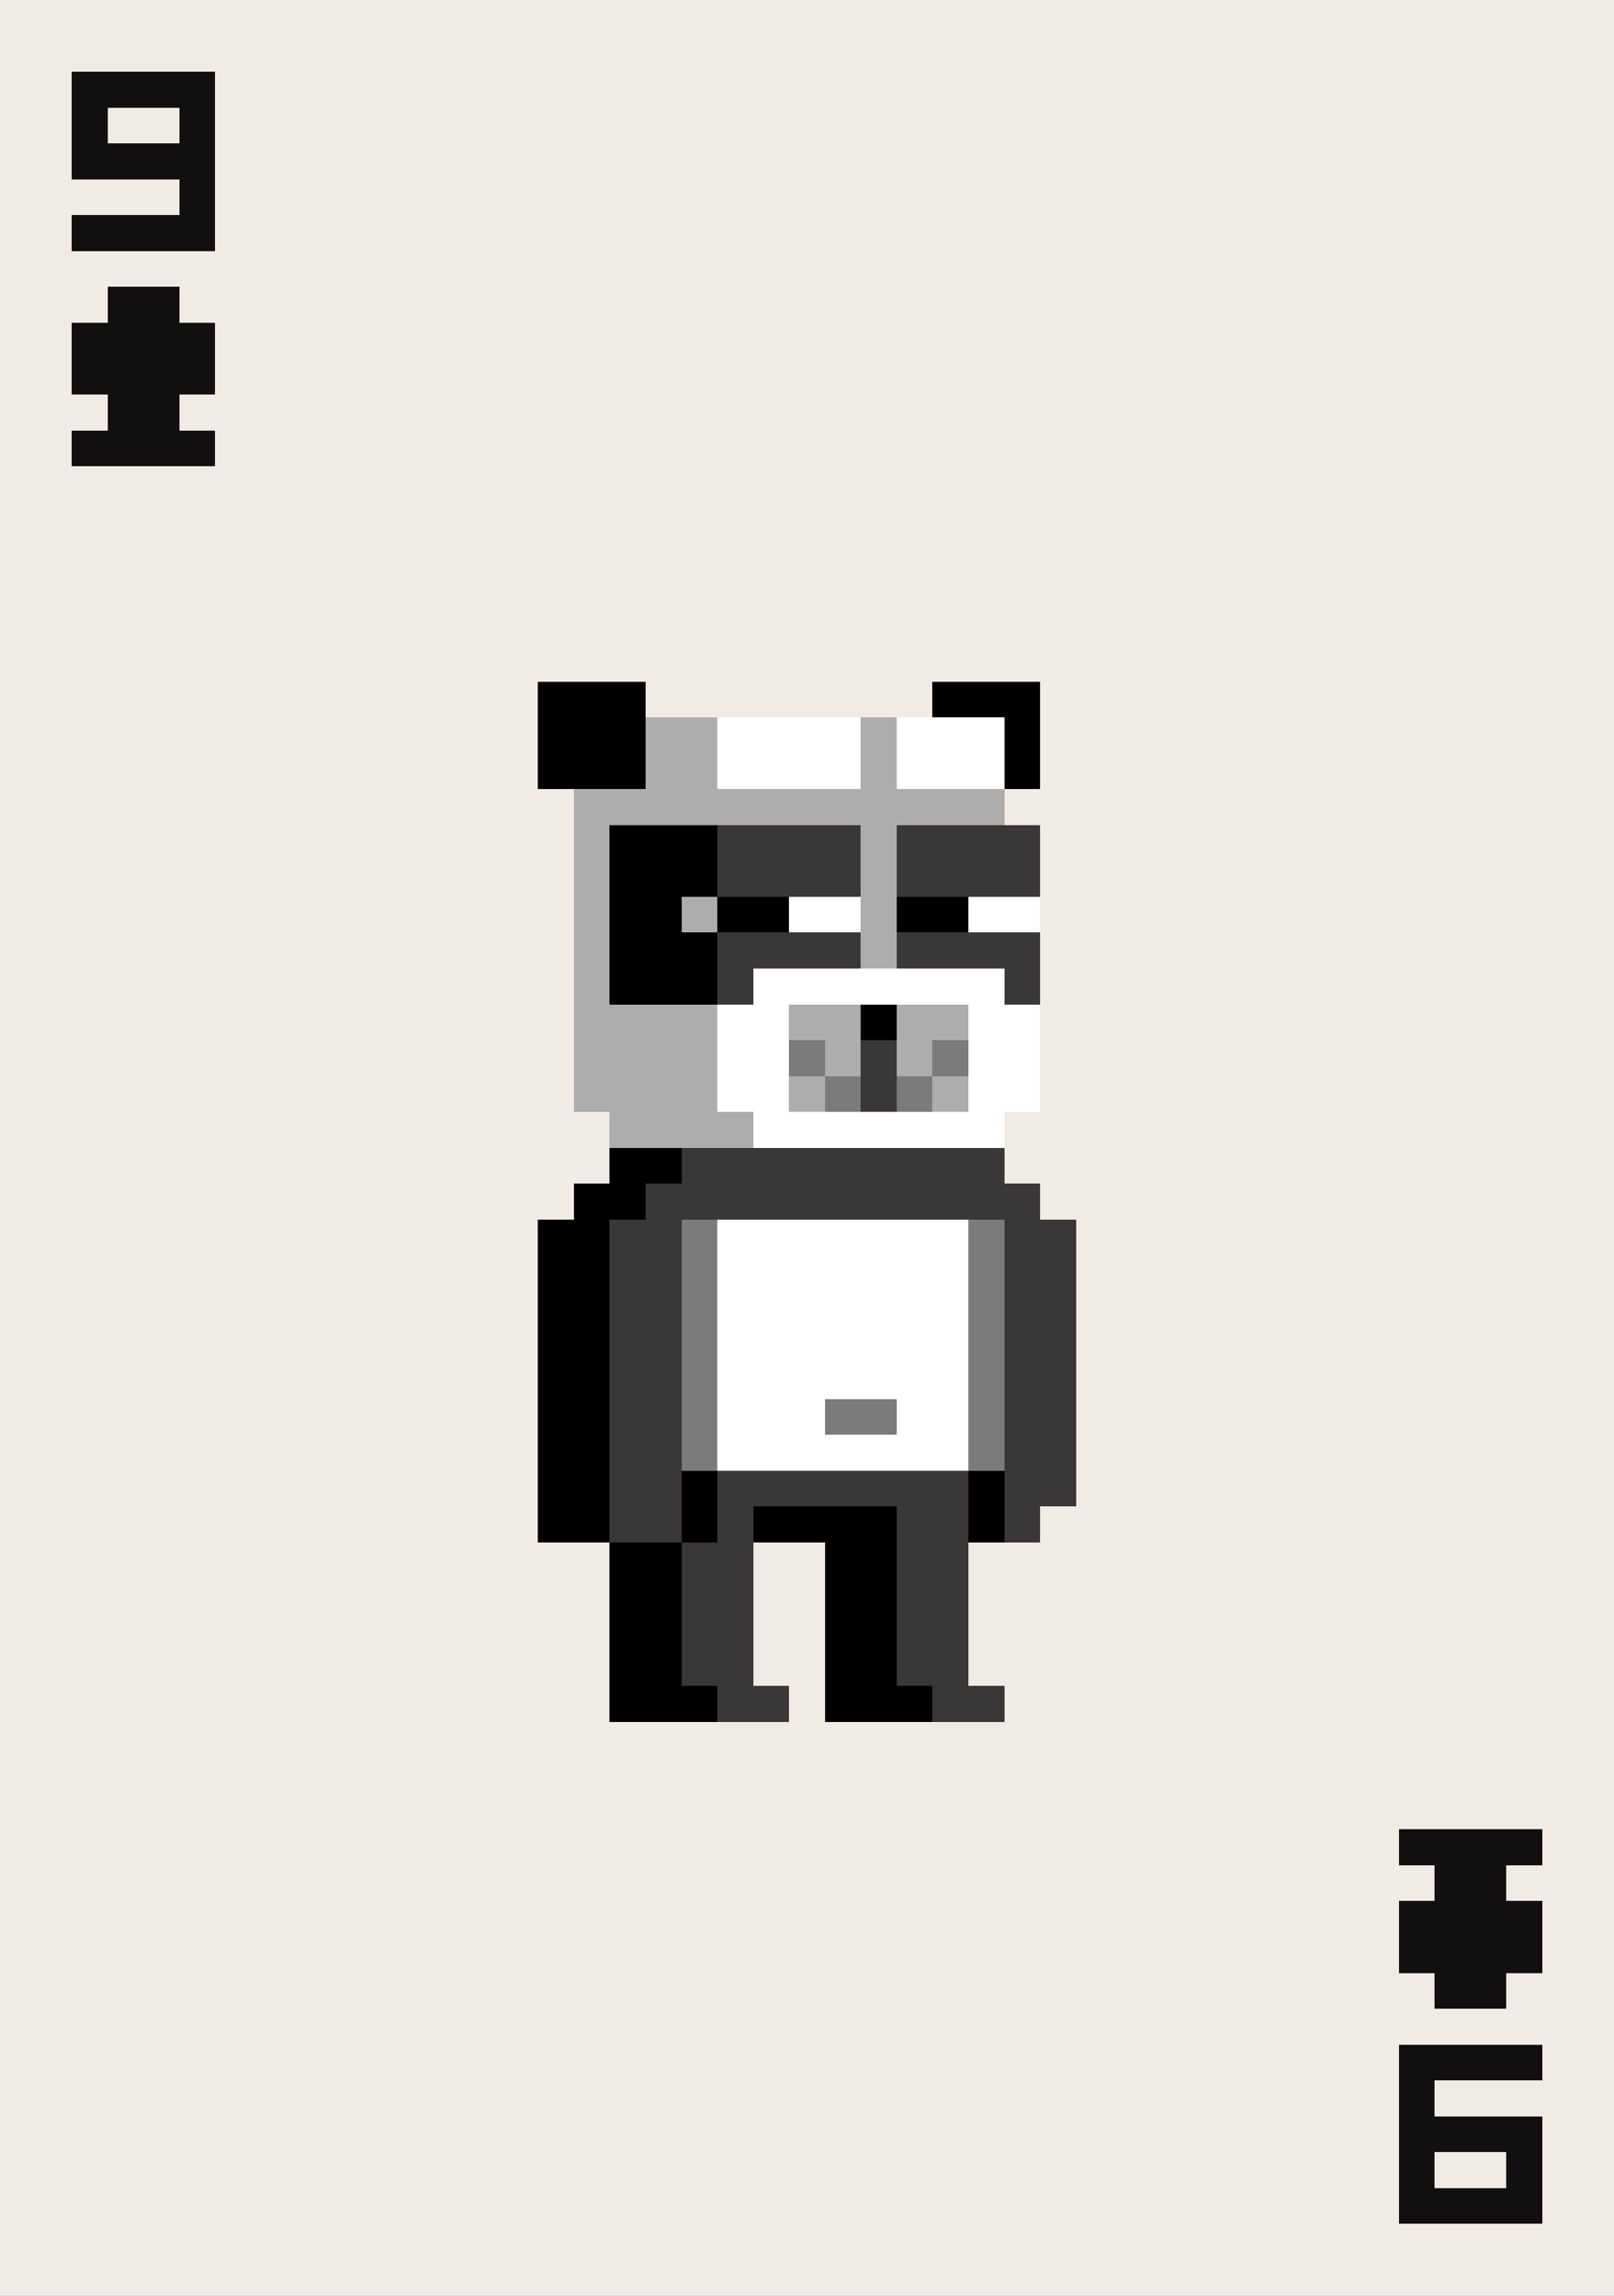 <svg xmlns="http://www.w3.org/2000/svg" viewBox="0 -0.5 45 64" shape-rendering="crispEdges">
<rect x="0" y="-0.5" width="45" height="64" fill="#808080" stroke="none"/>
<path stroke="#f1ebe5" d="M0 0h45M0 1h45M0 2h2M6 2h39M0 3h2M3 3h2M6 3h39M0 4h2M6 4h39M0 5h5M6 5h39M0 6h2M6 6h39M0 7h45M0 8h3M5 8h40M0 9h2M6 9h39M0 10h2M6 10h39M0 11h3M5 11h40M0 12h2M6 12h39M0 13h45M0 14h45M0 15h45M0 16h45M0 17h45M0 18h45M0 19h15M18 19h8M29 19h16M0 20h15M29 20h16M0 21h15M29 21h16M0 22h16M28 22h17M0 23h16M29 23h16M0 24h16M29 24h16M0 25h16M29 25h16M0 26h16M29 26h16M0 27h16M29 27h16M0 28h16M29 28h16M0 29h16M29 29h16M0 30h16M29 30h16M0 31h17M28 31h17M0 32h17M28 32h17M0 33h16M29 33h16M0 34h15M30 34h15M0 35h15M30 35h15M0 36h15M30 36h15M0 37h15M30 37h15M0 38h15M30 38h15M0 39h15M30 39h15M0 40h15M30 40h15M0 41h15M30 41h15M0 42h15M29 42h16M0 43h17M21 43h2M27 43h18M0 44h17M21 44h2M27 44h18M0 45h17M21 45h2M27 45h18M0 46h17M21 46h2M27 46h18M0 47h17M22 47h1M28 47h17M0 48h45M0 49h45M0 50h45M0 51h39M43 51h2M0 52h40M42 52h3M0 53h39M43 53h2M0 54h39M43 54h2M0 55h40M42 55h3M0 56h45M0 57h39M43 57h2M0 58h39M40 58h5M0 59h39M43 59h2M0 60h39M40 60h2M43 60h2M0 61h39M43 61h2M0 62h45M0 63h45" />
<path stroke="#110f0f" d="M2 2h4M2 3h1M5 3h1M2 4h4M5 5h1M2 6h4M3 8h2M2 9h4M2 10h4M3 11h2M2 12h4M39 51h4M40 52h2M39 53h4M39 54h4M40 55h2M39 57h4M39 58h1M39 59h4M39 60h1M42 60h1M39 61h4" />
<path stroke="#000000" d="M15 19h3M26 19h3M15 20h3M28 20h1M15 21h3M28 21h1M17 23h3M17 24h3M17 25h2M20 25h2M25 25h2M17 26h3M17 27h3M24 28h1M17 32h2M16 33h2M15 34h2M15 35h2M15 36h2M15 37h2M15 38h2M15 39h2M15 40h2M15 41h2M19 41h1M27 41h1M15 42h2M19 42h1M21 42h4M27 42h1M17 43h2M23 43h2M17 44h2M23 44h2M17 45h2M23 45h2M17 46h2M23 46h2M17 47h3M23 47h3" />
<path stroke="#adadad" d="M18 20h2M24 20h1M18 21h2M24 21h1M16 22h12M16 23h1M24 23h1M16 24h1M24 24h1M16 25h1M19 25h1M24 25h1M16 26h1M24 26h1M16 27h1M16 28h4M22 28h2M25 28h2M16 29h4M23 29h1M25 29h1M16 30h4M22 30h1M26 30h1M17 31h4" />
<path stroke="#ffffff" d="M20 20h4M25 20h3M20 21h4M25 21h3M22 25h2M27 25h2M21 27h7M20 28h2M27 28h2M20 29h2M27 29h2M20 30h2M27 30h2M21 31h7M20 34h7M20 35h7M20 36h7M20 37h7M20 38h7M20 39h3M25 39h2M20 40h7" />
<path stroke="#393737" d="M20 23h4M25 23h4M20 24h4M25 24h4M20 26h4M25 26h4M20 27h1M28 27h1M24 29h1M24 30h1M19 32h9M18 33h11M17 34h2M28 34h2M17 35h2M28 35h2M17 36h2M28 36h2M17 37h2M28 37h2M17 38h2M28 38h2M17 39h2M28 39h2M17 40h2M28 40h2M17 41h2M20 41h7M28 41h2M17 42h2M20 42h1M25 42h2M28 42h1M19 43h2M25 43h2M19 44h2M25 44h2M19 45h2M25 45h2M19 46h2M25 46h2M20 47h2M26 47h2" />
<path stroke="#7b7b7b" d="M22 29h1M26 29h1M23 30h1M25 30h1M19 34h1M27 34h1M19 35h1M27 35h1M19 36h1M27 36h1M19 37h1M27 37h1M19 38h1M27 38h1M19 39h1M23 39h2M27 39h1M19 40h1M27 40h1" />
</svg>
